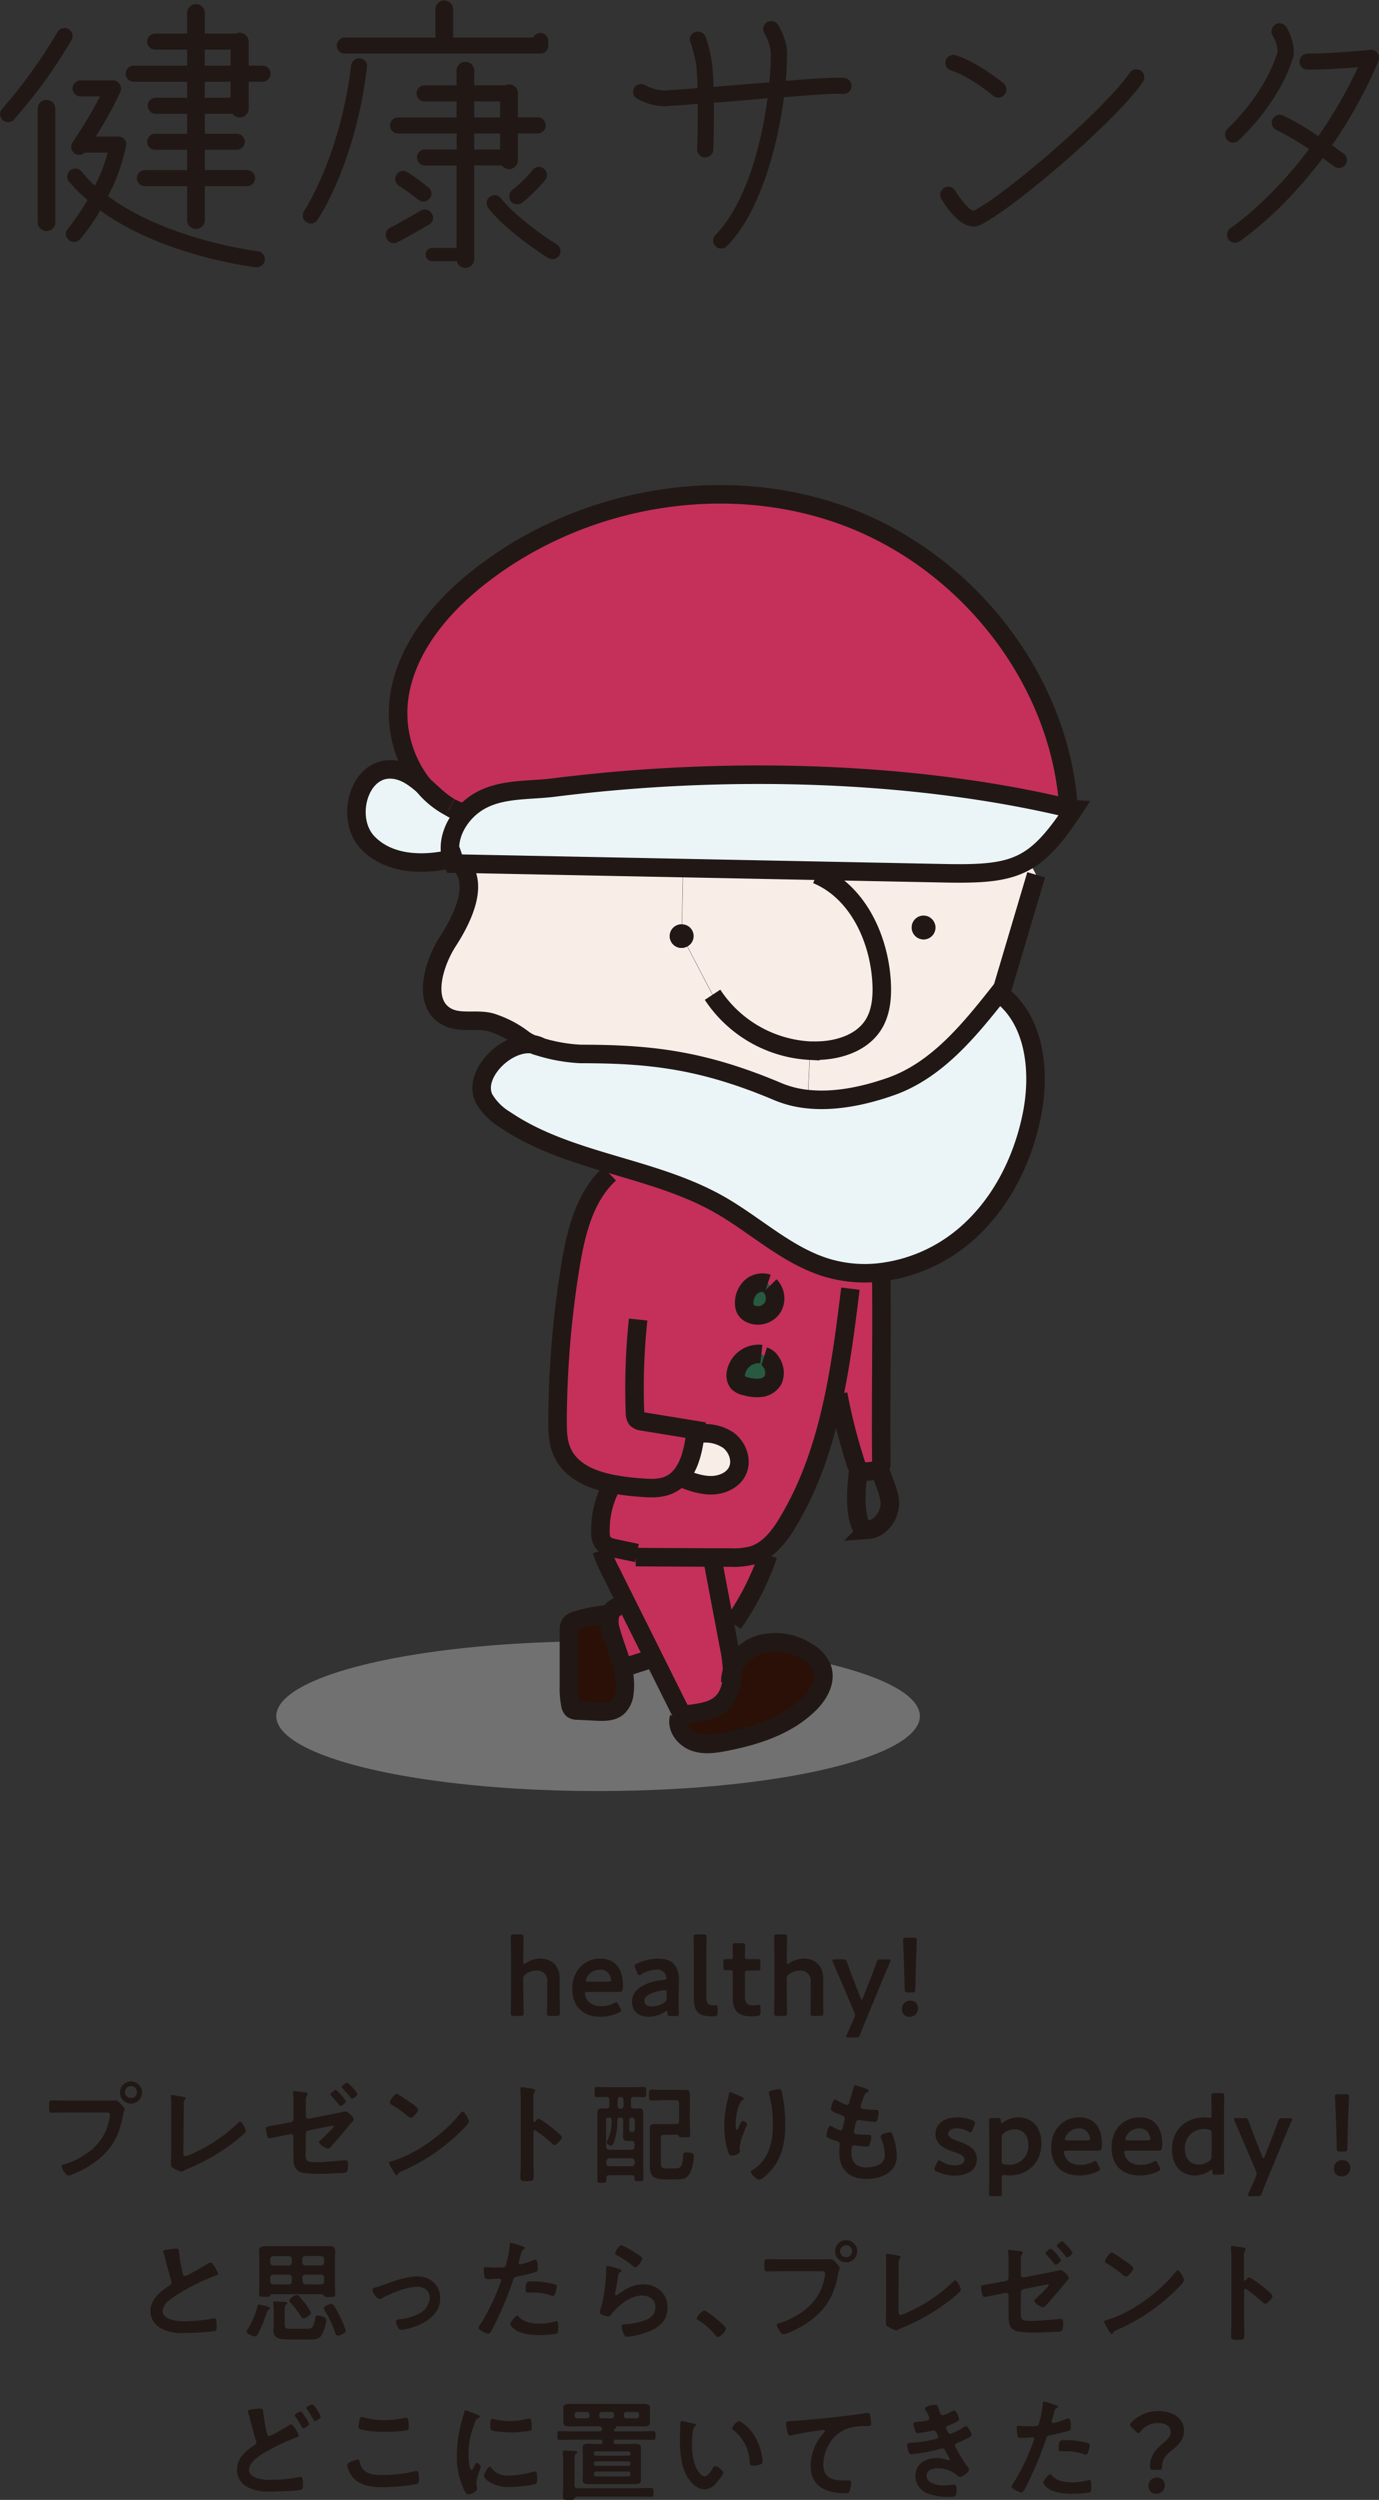 <svg xmlns="http://www.w3.org/2000/svg" width="373.69" height="677.25" viewBox="0 0 373.69 677.25"><rect x="0" y="0" width="373.69" height="677.25" fill="#333333" stroke="none"/><defs><style>.cls-1{fill:#211815;}.cls-2{fill:#727171;}.cls-3{fill:#ebf5f7;}.cls-4{fill:#c4305a;}.cls-5{fill:#f9ede8;}.cls-6{fill:#2a1006;}.cls-7{fill:#275a41;}.cls-8{fill:none;stroke:#211815;stroke-miterlimit:10;stroke-width:5.02px;}</style></defs><g id="レイヤー_2" data-name="レイヤー 2"><g id="レイヤー_1-2" data-name="レイヤー 1"><path class="cls-1" d="M.57,29.52a141.4,141.4,0,0,0,15-20.83,2.18,2.18,0,0,1,3-.82,2.21,2.21,0,0,1,.82,3A139.46,139.46,0,0,1,3.79,32.39a2.12,2.12,0,0,1-3,.16A2.09,2.09,0,0,1,.57,29.52Zm12.06-2.46A2.39,2.39,0,0,1,15,29.44V60.35a2.4,2.4,0,0,1-4.79,0V29.44A2.38,2.38,0,0,1,12.63,27.06ZM69.29,72.41C68.13,72.24,44,69.29,27.17,57a57,57,0,0,1-5.45,7.79,2.23,2.23,0,0,1-3.06.25,2.27,2.27,0,0,1-.83-1.64,1.93,1.93,0,0,1,.58-1.4A74.41,74.41,0,0,0,23.7,54.2a41.07,41.07,0,0,1-5-5,2.17,2.17,0,0,1,.25-3,2.24,2.24,0,0,1,3.14.24,31.4,31.4,0,0,0,3.63,3.86,46.16,46.16,0,0,0,3.47-8.94H23a2.37,2.37,0,0,1-2.81.24,2.39,2.39,0,0,1-.91-1.8,2.26,2.26,0,0,1,.41-1.23c0-.08,4.05-5.91,7.44-12.46H21.88a2.15,2.15,0,0,1-2.23-2.14,2.21,2.21,0,0,1,2.23-2.21h8.76a2.15,2.15,0,0,1,1.81,1.06,2,2,0,0,1,.17,2.06A100.17,100.17,0,0,1,25.93,37H32a2.25,2.25,0,0,1,1.73.74,2,2,0,0,1,.42,1.8,50.85,50.85,0,0,1-4.88,13.62C45.34,65,69.54,68.06,69.87,68.06a2.21,2.21,0,0,1,1.9,2.46A2.3,2.3,0,0,1,69.29,72.41ZM71,22.14H67.39v7.3A2.39,2.39,0,0,1,65,31.82a2.47,2.47,0,0,1-2-1H55.5v5.41H64a2.18,2.18,0,1,1,0,4.35H55.5v5.49H66.9a2.22,2.22,0,0,1,2.23,2.22,2.2,2.2,0,0,1-2.23,2.13H55.5v9.35a2.4,2.4,0,0,1-4.79,0V50.43H39.31a2.19,2.19,0,0,1-2.23-2.13,2.22,2.22,0,0,1,2.23-2.22h11.4V40.59H42.2a2.18,2.18,0,1,1,0-4.35h8.51V30.83H42.2a2.17,2.17,0,1,1,0-4.34h8.51V22.14H36.09a2.18,2.18,0,0,1,0-4.35H50.71V13.45H42.2a2.18,2.18,0,1,1,0-4.35h8.51V3.36a2.4,2.4,0,0,1,4.79,0V9.1H64a1.83,1.83,0,0,1,1-.24,2.45,2.45,0,0,1,2.39,2.46v6.47H71a2.18,2.18,0,1,1,0,4.35Zm-8.51-8.69h-7v4.34h7Zm0,8.69h-7v4.35h7Z"/><path class="cls-1" d="M82.42,57.15c.08-.16,9.75-14.76,12.72-39.36a2.25,2.25,0,0,1,2.4-2,2.15,2.15,0,0,1,1.9,2.46C96.38,44,86.47,59,86.06,59.53a2.1,2.1,0,0,1-3,.66A2.16,2.16,0,0,1,82.42,57.15Zm8.84-44.77a2.21,2.21,0,0,1,2.23-2.21H118V2.38a2.4,2.4,0,0,1,4.79,0v7.79h21.64a2.38,2.38,0,0,1,2-1.23,2.14,2.14,0,0,1,2.15,2.21v1.23a2.08,2.08,0,0,1-2.15,2.13H93.49A2.14,2.14,0,0,1,91.26,12.38ZM104.81,64.7a2.16,2.16,0,0,1,.9-3c2.15-1.07,8.26-4.6,8.26-4.6a2.1,2.1,0,0,1,3,.74,2,2,0,0,1-.75,3c-.24.17-6.27,3.69-8.5,4.76A2.09,2.09,0,0,1,104.81,64.7Zm18.91,2.46V44.85h-8.51A2.21,2.21,0,0,1,113,42.64a2.14,2.14,0,0,1,2.23-2.13h8.51V36.16H107.86a2.17,2.17,0,0,1,0-4.34h15.86V27.47h-8.51a2.18,2.18,0,1,1,0-4.35h8.51V19a2.4,2.4,0,0,1,4.79,0v4.1h8.43a2.25,2.25,0,0,1,1-.24,2.38,2.38,0,0,1,2.39,2.38v6.56h5.37a2.17,2.17,0,1,1,0,4.34h-5.37v7.3a2.39,2.39,0,0,1-2.39,2.38,2.6,2.6,0,0,1-2-1h-7.43V70.19a2.39,2.39,0,0,1-2.39,2.38,2.32,2.32,0,0,1-2.32-1.8h-6.52a1.81,1.81,0,1,1,0-3.61Zm-13.3-20.5a46.42,46.42,0,0,1,5.7,4.18,2,2,0,0,1,.25,3,2.13,2.13,0,0,1-3.06.25,56.31,56.31,0,0,0-5.2-3.77,2.13,2.13,0,0,1-.66-3A2.09,2.09,0,0,1,110.42,46.66Zm18.09-14.84h7V27.47h-7Zm0,8.69h7V36.16h-7Zm3.8,15.82a2.11,2.11,0,0,1,.41-3,2.15,2.15,0,0,1,3.06.41c4.46,5.74,14.95,12.46,15.11,12.46a2.23,2.23,0,0,1,.67,3,2.25,2.25,0,0,1-3.06.65C148.09,69.62,137.18,62.73,132.31,56.33Zm15-10.66a2.13,2.13,0,0,1,.5,3,40.41,40.41,0,0,1-6.2,6.15,2.24,2.24,0,0,1-3.14-.25,2.28,2.28,0,0,1,.34-3.11,33.06,33.06,0,0,0,5.45-5.33A2.15,2.15,0,0,1,147.34,45.67Z"/><path class="cls-1" d="M171.79,23.86a2.25,2.25,0,0,1,3-.82A12,12,0,0,0,180,24.52c2.56-.17,5.7-.33,9-.66,0-2.21-.17-4.43-.33-6.4a45.8,45.8,0,0,0-1.57-6.06,2,2,0,0,1,1.32-2.71A2.18,2.18,0,0,1,191.2,10a35.08,35.08,0,0,1,1.73,7.05c.25,2,.34,4.19.42,6.48l9-.74c2.07-.16,4.13-.32,6.11-.49a72.81,72.81,0,0,0,.42-8A12.56,12.56,0,0,0,207.14,9a2.16,2.16,0,0,1,.74-3,2.25,2.25,0,0,1,3,.73c.25.41,2.39,4.1,2.39,7.55,0,2.21-.08,4.84-.33,7.62,7.19-.57,13.14-1,15.78-.82a2.32,2.32,0,0,1,2.06,2.3,2.22,2.22,0,0,1-2.39,2.05c-2.4-.16-8.67.33-15.94.9C210.61,40.18,205.9,57.56,197,66.67a2.16,2.16,0,0,1-3.14-3c8.1-8.28,12.39-24,14.13-37.06l-5.21.49-9.33.74c.08,6.56-.16,12.46-.16,12.79a2.16,2.16,0,0,1-2.32,2,2.12,2.12,0,0,1-2.06-2.21c0-.08.25-5.82.16-12.3-3.3.33-6.36.49-8.84.65a15.47,15.47,0,0,1-7.59-2.05A2.13,2.13,0,0,1,171.79,23.86Z"/><path class="cls-1" d="M309.72,22.14c-6.85,10.25-34.77,34.19-44,38.79-4.62,2.29-9.33-4.84-10.65-7.06a2.25,2.25,0,0,1,.82-3,2.22,2.22,0,0,1,3,.82c1.56,2.71,4,5.33,4.95,5.41,8.76-4.43,35.85-27.8,42.29-37.39a2.24,2.24,0,0,1,3.06-.57A2.2,2.2,0,0,1,309.72,22.14ZM259.09,15c6.2,2,12.56,7.37,12.89,7.62a2.19,2.19,0,0,1,.25,3,2.25,2.25,0,0,1-3.14.32c0-.08-6-5.08-11.4-6.88a2.14,2.14,0,0,1-1.4-2.71A2.21,2.21,0,0,1,259.09,15Z"/><path class="cls-1" d="M346.07,14.51c.49-1.39-.58-3.93-1.24-4.92a2.25,2.25,0,0,1,.82-3,2.22,2.22,0,0,1,3,.82c.24.49,2.8,4.84,1.65,8.53-4,12.46-14.29,21.73-14.7,22.14a2.13,2.13,0,0,1-3.06-.17,2.16,2.16,0,0,1,.08-3C332.77,34.77,342.43,25.91,346.07,14.51ZM357.22,36.9A123.28,123.28,0,0,0,368,18.2c-3.55.33-9.08.66-13.62.66a2.14,2.14,0,0,1-2.23-2.13,2.22,2.22,0,0,1,2.23-2.22c7,0,16.84-1,16.93-1a2.12,2.12,0,0,1,2,.9,2,2,0,0,1,.25,2.13,130.21,130.21,0,0,1-12.56,22.8c1.74,1.31,3,2.21,3.14,2.3a2.1,2.1,0,0,1,.41,3,2.14,2.14,0,0,1-3.05.41l-3.06-2.22c-11.23,15-22,22.15-22.55,22.56a2.22,2.22,0,0,1-3.05-.58,2.31,2.31,0,0,1,.58-3c.16-.08,10.49-7,21.31-21.4a68.84,68.84,0,0,0-8.84-5.17,2.19,2.19,0,0,1-1.08-2.87,2.15,2.15,0,0,1,2.89-1.07A68.51,68.51,0,0,1,357.22,36.9Z"/><path class="cls-1" d="M141.85,541.38c0,1.35.06,3.84.06,4,0,.63-.18.75-.88.75h-1.75c-.69,0-.87-.12-.87-.75,0-.21.06-2.7.06-4V528.84c0-1.35-.06-3.84-.06-4.05,0-.63.18-.75.87-.75H141c.7,0,.88.12.88.75,0,.21-.06,2.7-.06,4.05v2.58c0,.42.06.63.24.63a1.22,1.22,0,0,0,.49-.24,6.8,6.8,0,0,1,3.92-1.2c3.11,0,5.2,2,5.2,5.37v5.4c0,1.35.06,3.84.06,4,0,.63-.18.75-.88.75h-1.75c-.69,0-.88-.12-.88-.75,0-.21.07-2.7.07-4v-4.47a2.74,2.74,0,0,0-3-3.06,4.76,4.76,0,0,0-2.84,1,1.44,1.44,0,0,0-.66,1.35Z"/><path class="cls-1" d="M168.11,544.05a1.35,1.35,0,0,1,.18.57c0,.27-.18.42-.61.63a11.31,11.31,0,0,1-5,1.11c-5.38,0-7.61-3.51-7.61-7.56,0-4.65,3-8.19,7.64-8.19,3.87,0,6.1,2.64,6.1,7.26,0,1.53-.24,1.77-1,1.77h-8.55c-.55,0-.76.09-.76.45a3.89,3.89,0,0,0,.63,1.68c.7,1.08,1.91,1.71,3.87,1.71a7.34,7.34,0,0,0,3.39-.81,1.6,1.6,0,0,1,.6-.24c.24,0,.36.21.57.63Zm-2.51-7.59a3.42,3.42,0,0,0-.42-1.41,2.66,2.66,0,0,0-2.54-1.44,3.84,3.84,0,0,0-3.32,1.68,2.77,2.77,0,0,0-.55,1.23c0,.24.21.33.7.33h5.34C165.36,536.85,165.57,536.76,165.6,536.46Z"/><path class="cls-1" d="M181.77,546.18c-.7,0-.85-.06-.88-.87,0-.33-.06-.51-.24-.51a.86.86,0,0,0-.42.21,8.39,8.39,0,0,1-4.45,1.35c-2.59,0-4.53-1.35-4.53-4.08,0-3.84,4.56-5.52,8.61-5.91.52,0,.73-.15.76-.48a2.47,2.47,0,0,0-2.81-2.28,8.1,8.1,0,0,0-4,1.23,1.22,1.22,0,0,1-.6.27c-.22,0-.34-.18-.52-.6l-.57-1.32a1.23,1.23,0,0,1-.15-.57c0-.27.18-.45.6-.66a13.51,13.51,0,0,1,5.65-1.35c3.87,0,5.77,1.77,5.77,6l-.09,4.56c0,1.71.06,3.87.06,4.38s-.18.63-.84.63Zm-1.64-7a1.59,1.59,0,0,0-.36,0c-2.78.39-5.16,1.38-5.16,2.88,0,1,.81,1.53,2.08,1.53a6.32,6.32,0,0,0,3.2-1,1.22,1.22,0,0,0,.76-1.32v-1.32C180.65,539.34,180.56,539.13,180.13,539.13Z"/><path class="cls-1" d="M193.61,546.24c-.3,0-.6,0-.9,0-3.51,0-4.69-1.41-4.69-4.95V528.84c0-1.23-.06-3.84-.06-4.05,0-.63.18-.75.88-.75h1.75c.7,0,.88.12.88.75,0,.21-.06,2.7-.06,4.05V541c0,1.53.33,2.25,1.87,2.28.24,0,.6-.06.76-.06s.42.15.42.57v1.53C194.46,546,194.31,546.18,193.61,546.24Z"/><path class="cls-1" d="M206.09,545.13c0,.75-.15.93-.87,1a15.08,15.08,0,0,1-1.67.12c-3.68,0-5-1.8-5-4.83v-6.9c0-.6-.09-.75-.6-.75s-.88,0-1,0c-.79,0-.91-.12-.91-.9v-1.23c0-.78.12-.9.91-.9l1.06,0c.51,0,.57-.09.57-.72,0-.93-.06-2.64-.06-2.85,0-.63.18-.75.87-.75h1.67c.69,0,.87.12.87.75,0,.21-.06,1.8-.06,2.85,0,.63.09.72.7.72h.81l1.79,0c.78,0,.9.12.9.87V533c0,.75-.12.87-.9.87l-1.79,0h-.6c-.76,0-.91.15-.91.9V541c0,1.71.73,2.28,2.3,2.28.57,0,1.27-.18,1.48-.18.36,0,.42.21.42.78Z"/><path class="cls-1" d="M213.22,541.38c0,1.35.06,3.84.06,4,0,.63-.18.75-.87.75h-1.75c-.7,0-.88-.12-.88-.75,0-.21.06-2.7.06-4V528.84c0-1.35-.06-3.84-.06-4.05,0-.63.18-.75.88-.75h1.75c.69,0,.87.12.87.75,0,.21-.06,2.7-.06,4.05v2.58c0,.42.06.63.25.63a1.14,1.14,0,0,0,.48-.24,6.85,6.85,0,0,1,3.93-1.2c3.11,0,5.19,2,5.19,5.37v5.4c0,1.35.06,3.84.06,4,0,.63-.18.75-.87.75H220.5c-.69,0-.87-.12-.87-.75,0-.21.06-2.7.06-4v-4.47a2.74,2.74,0,0,0-3-3.06,4.74,4.74,0,0,0-2.84,1,1.43,1.43,0,0,0-.67,1.35Z"/><path class="cls-1" d="M234.56,547.47c-.46,1.11-.91,2.25-1.45,3.66-.28.72-.43.84-1.21.84H230c-.49,0-.67-.06-.67-.3a1.12,1.12,0,0,1,.15-.51c.7-1.5,1.21-2.67,1.6-3.57l.37-.87a1.59,1.59,0,0,0,0-1.68l-4-9.42c-.58-1.32-1.06-2.49-1.75-4a1.37,1.37,0,0,1-.16-.51c0-.24.22-.3.7-.3h2.08c.79,0,.94.12,1.21.84.55,1.5,1,2.73,1.48,4l2.18,5.55c.12.3.21.48.33.48s.21-.15.33-.48l2.18-5.52c.48-1.23.93-2.46,1.48-4,.27-.72.42-.84,1.21-.84h1.9c.48,0,.69.06.69.3a1.52,1.52,0,0,1-.15.51c-.72,1.59-1.24,2.82-1.72,4Z"/><path class="cls-1" d="M248.76,544.08a2.2,2.2,0,0,1-2.3,2.28,1.92,1.92,0,0,1-2.05-2,2.21,2.21,0,0,1,2.26-2.37A2,2,0,0,1,248.76,544.08Zm-2.66-4.29c-.75,0-.91-.15-.94-.9l-.21-7.41c-.06-2-.21-5.31-.21-5.91s.18-.63.85-.63h2c.67,0,.85.12.85.63s-.15,3.93-.21,6.12l-.19,7.2c0,.75-.18.9-.93.9Z"/><path class="cls-1" d="M29.8,569.08c.51,0,1.24-.06,1.51-.06.6,0,1.06.57,1.45,1s1,1,1,1.38-.24.57-.46,1.74c-1,5.64-3.23,9.6-8,12.9a28.32,28.32,0,0,1-5.8,3.09,3.75,3.75,0,0,1-1,.24c-.72,0-1.78-2-1.78-2.49s.27-.42.54-.48a21.63,21.63,0,0,0,7.53-4,14.1,14.1,0,0,0,4.92-8.73,7.25,7.25,0,0,0,.09-.75c0-.57-.51-.63-1.06-.63H18c-1.27,0-2.51.06-3.78.06-.91,0-.91-.27-.91-1.62s0-1.71.85-1.71c1.3,0,2.6.06,3.9.06Zm8.7-2.19a3,3,0,1,1-3-3A3,3,0,0,1,38.5,566.89Zm-4.62,0a1.62,1.62,0,0,0,3.23,0,1.62,1.62,0,1,0-3.23,0Z"/><path class="cls-1" d="M49.69,582.91c0,.75.06,1.23.6,1.23a13.34,13.34,0,0,0,2.48-1,41.86,41.86,0,0,0,11.6-7.89c.18-.18.45-.48.72-.48.49,0,1.51,2,1.51,2.58a.87.87,0,0,1-.33.54c-.66.66-1.39,1.26-2.11,1.86a54.13,54.13,0,0,1-13.3,7.8,11.18,11.18,0,0,0-1,.48,1.89,1.89,0,0,1-.76.3,10.87,10.87,0,0,1-2.39-1.11c-.36-.27-.39-.54-.39-1,0-1,.06-2.13.06-3.24V570.76c0-.66,0-1.32,0-1.83,0-.21-.09-.84-.09-1a.32.32,0,0,1,.33-.36c.12,0,.46.06.64.09.48.06,2,.3,2.44.42.28.06.64.09.64.39s-.15.27-.27.39a1.15,1.15,0,0,0-.27.93c0,.45,0,.93,0,1.41Z"/><path class="cls-1" d="M82.83,582.22c0,3.12-.3,3.54,2.93,3.54,2.24,0,5.32-.36,7.56-.51l.42,0c.57,0,.57.84.57,1.47s0,1.5-.51,1.8a3.11,3.11,0,0,1-1.06.18c-.75,0-4.53.21-5.1.21h-.88a29.49,29.49,0,0,1-4.53-.24,3.3,3.3,0,0,1-1.87-.9c-.91-.93-.85-2.94-.85-4.14,0-.42,0-.81,0-1.23v-3.6a.65.65,0,0,0-.82-.63l-1.54.3c-.54.12-3.92.81-4.17.81s-.45-.21-.57-.69a11.13,11.13,0,0,1-.36-1.95c0-.51.45-.6,2-.84.67-.12,1.48-.24,2.57-.45l2.18-.42a.87.87,0,0,0,.72-.87v-2.7c0-1,0-2,0-3,0-.42-.12-1.44-.12-1.53s.09-.33.3-.33,1.9.24,2.39.27c.3,0,1.3.09,1.3.45a1.91,1.91,0,0,1-.27.63,1.2,1.2,0,0,0-.25.87c0,.84,0,1.71,0,2.55v2.07a.65.65,0,0,0,.79.63l6.5-1.26c.39-.09,3.41-.72,3.47-.72.57,0,2.24,1.56,2.24,2.13,0,.21-.19.42-.31.6-.48.51-.93,1-1.39,1.62-1.36,1.65-2.78,3.3-4.23,4.92-.27.33-.66.81-1.15.81s-2.32-1.11-2.32-1.77c0-.21.33-.45.54-.66.49-.45,3.39-3.15,3.39-3.57a.21.21,0,0,0-.21-.21c-.19,0-.88.15-1.06.18l-5.47,1.11a.92.92,0,0,0-.79.93Zm10.91-13c0,.45-1.09,1.32-1.48,1.32-.15,0-.3-.18-.36-.27a28.44,28.44,0,0,0-2.15-2.49c-.09-.12-.24-.24-.24-.42s1.15-1.2,1.48-1.2A11.7,11.7,0,0,1,93.74,569.26Zm3.14-2c0,.45-1.09,1.35-1.51,1.35-.12,0-.27-.18-.51-.48a28.22,28.22,0,0,0-2-2.28c-.12-.12-.27-.24-.27-.39,0-.36,1.15-1.23,1.51-1.23A11.92,11.92,0,0,1,96.88,567.28Z"/><path class="cls-1" d="M127.07,574.75c0,.51-1.21,1.68-1.6,2.07a52.52,52.52,0,0,1-16.41,11.31c-1,.48-1,.51-1.27,1a.3.3,0,0,1-.3.18c-.33,0-1-1.2-1.18-1.56a8.41,8.41,0,0,1-.9-1.8c0-.33.54-.39.93-.51,6.68-2,14.23-7.62,18.52-13.05a.78.78,0,0,1,.52-.33C126,572.08,127.07,574.3,127.07,574.75Zm-15.59-5c.39.27,1.84,1.26,1.84,1.71,0,.69-1.42,2.31-2,2.31a3.23,3.23,0,0,1-1.21-.81,36.89,36.89,0,0,0-4-2.79c-.24-.15-.48-.3-.48-.57,0-.45,1.21-2.37,1.9-2.37C108,567.28,110.91,569.38,111.48,569.8Z"/><path class="cls-1" d="M145.93,574c.6,0,3.62,2.37,4.23,2.88.42.36,2.11,1.65,2.11,2.16s-1.42,2.07-2,2.07a1.11,1.11,0,0,1-.67-.39,43.71,43.71,0,0,0-4.38-3.51.53.53,0,0,0-.3-.12c-.27,0-.36.24-.36.48v8.19c0,1.2.06,2.37.06,3.57,0,1.38,0,1.56-1.87,1.56-1.21,0-1.73,0-1.73-1,0-1.35.09-2.7.09-4v-17.1c0-.78-.06-1.59-.09-2.34,0-.15,0-.42,0-.54,0-.3.09-.45.4-.45s.81.09,1,.12c1.36.18,2.6.3,2.6.72a.88.88,0,0,1-.15.39,2.41,2.41,0,0,0-.33,1.59c0,.45,0,1,0,1.77v4.5c0,.24.15.3.24.3a.33.33,0,0,0,.27-.12C145.26,574.42,145.6,574,145.93,574Z"/><path class="cls-1" d="M165.12,570.4v-1.5c0-.57-.24-.78-.82-.81l-2.44.06c-.73,0-.73-.27-.73-1.41s0-1.35.7-1.35c1.14,0,2.29.06,3.44.06H171c1.12,0,2.27-.06,3.41-.06.73,0,.7.3.7,1.38s0,1.38-.7,1.38-1.78-.09-2.66-.06c-.57,0-.78.27-.78.81v1.5c0,.54.21.81.78.84s.91-.06,1.39-.06c1,0,1.18.48,1.18,1.5,0,.84,0,1.71,0,2.58V587c0,1,.06,2.1.06,3.12,0,.75-.27.78-1.21.78s-1.23,0-1.23-.72v-.24c0-.48-.22-.66-.7-.66h-6.1c-.55,0-.82.21-.82.78v.51c0,.75-.27.78-1.24.78s-1.2,0-1.2-.75c0-1.14,0-2.28,0-3.42V575.26c0-.84,0-1.68,0-2.49,0-1.17.21-1.59,1.2-1.59.43,0,.82,0,1.24,0C164.91,571.21,165.12,571,165.12,570.4Zm2.9,3.3c-.45,0-.67.15-.73.63a16.86,16.86,0,0,1-.78,5.58c-.12.39-.46,1.41-.91,1.41-.3,0-1.18-.54-1.18-1a1.09,1.09,0,0,1,.21-.51,11.79,11.79,0,0,0,1.09-5.58c0-.39-.18-.54-.54-.54h-.36c-.4,0-.58.15-.58.54v7.32c0,.57.24.78.85.84h6c.6-.06.85-.27.85-.84v-.72c0-.54-.22-.78-.79-.81-.36,0-.69,0-1.06,0-.93,0-1.27-.27-1.27-1.26,0-.72.06-1.44.06-2.16v-2.13c0-.57-.27-.81-.84-.81ZM164.24,586a.86.86,0,0,0,.85.84h6A.87.87,0,0,0,172,586v-.45a.87.87,0,0,0-.85-.84h-6a.86.86,0,0,0-.85.84Zm4-14.73a.69.69,0,0,0,.72-.72v-1.74a.67.67,0,0,0-.72-.69h-.15a.66.66,0,0,0-.73.69v1.74a.68.68,0,0,0,.73.72Zm2.27,5.58a.69.69,0,0,0,.72.72h.06a.7.7,0,0,0,.73-.72v-2.43a.68.68,0,0,0-.73-.69h-.06a.67.67,0,0,0-.72.69Zm9.42,1.5c-.6,0-.84.27-.84.84v5.4c0,2.34-.06,2.88,1.48,2.88h2.29c1.48,0,2-.27,2.27-3.45.06-.69.09-.9.91-.9,1.9,0,2,.57,2,1a12.37,12.37,0,0,1-1,4.44c-.84,1.8-2.29,1.86-4.05,1.86h-2.81c-2.59,0-4.08-.57-4.08-3.45,0-.9,0-1.8,0-2.7V578.5c0-.63,0-1.26,0-1.89,0-.93.25-1.17,1.42-1.17.73,0,1.42,0,2.12,0h3.53c.61,0,.85-.24.85-.84v-4.8c0-.57-.24-.84-.85-.84h-3.59c-1,0-2,.09-3.05.09-.7,0-.67-.42-.67-1.44s0-1.5.67-1.5c1,0,2,.06,3.05.06h4c.69,0,1.36,0,2,0,1.15,0,1.36.33,1.36,1.35,0,.81,0,1.62,0,2.4V575c0,1.2.09,2.4.09,3.27s-.33.75-1.51.75-1.42,0-1.57-.33-.45-.39-.79-.39Z"/><path class="cls-1" d="M201.56,568.57c0,.18-.21.33-.36.39a1.35,1.35,0,0,0-.58.6,11.91,11.91,0,0,0-.87,2.52,15.2,15.2,0,0,0-.4,3.36c0,.24,0,1.53.31,1.53s.42-.48.54-.78.69-1.62,1.06-1.62,1.18.54,1.18.93c0,.09-.46,1.14-.73,1.86l-.27.72a11.82,11.82,0,0,0-1,3.72c0,.42.06.75.06,1,0,.84-1.6,1.2-2.17,1.2s-.88-.54-1.06-1.11a24.56,24.56,0,0,1-1-7,27.62,27.62,0,0,1,.7-6.15c.18-.75.39-1.47.51-2.22,0-.21.12-.75.39-.75.09,0,1.42.54,1.63.63C200.17,567.67,201.56,568.24,201.56,568.57Zm9.55-2.61c.57,0,.63.36.75.81a39.1,39.1,0,0,1,.94,8.64c0,5.19-.88,9.6-4.68,13.44-.49.48-1.73,1.68-2.42,1.68-.49,0-2.24-1.47-2.24-2.1,0-.24.27-.42.46-.51a11.47,11.47,0,0,0,4.11-4.68,17.72,17.72,0,0,0,1.38-7.56,29.13,29.13,0,0,0-1-8.37,1.76,1.76,0,0,1-.06-.39C208.3,566.26,210.77,566,211.11,566Z"/><path class="cls-1" d="M235.4,566.41c0,.15-.12.24-.27.33-.42.21-.63.24-1.06,1.32-.27.72-.51,1.47-.75,2.19a1.06,1.06,0,0,0-.09.42c0,.51.39.63.81.69,1,.12,2.06.21,3.08.24.58,0,1,0,1,.57a8.84,8.84,0,0,1-.33,2c-.12.42-.24.66-.67.66a38.06,38.06,0,0,1-4.1-.45,1,1,0,0,0-.28-.06c-.48,0-.69.33-.81.72s-.52,2.25-.52,2.49c0,.63.64.66,1.06.69.91.09,1.81.12,2.72.12s.91.21.91.51a6.36,6.36,0,0,1-.4,2c-.15.45-.33.69-.84.69-.7,0-2.12-.21-2.84-.3a3,3,0,0,0-.48-.06c-.82,0-.82.75-.82,2,0,2.61,1.39,4,4,4,1.36,0,3.44-.36,4.38-1.41a3,3,0,0,0,.66-2.13,13,13,0,0,0-1-4.35,1.59,1.59,0,0,1-.13-.54c0-.72,2.24-1.11,2.57-1.11.49,0,.58.48.82,1.14a16.46,16.46,0,0,1,1,5.25c0,4.65-4.32,6.27-8.34,6.27-4.56,0-7.25-2.61-7.25-7.17,0-.75.12-1.89.12-2.19,0-.66-.52-.84-1.21-1a9.76,9.76,0,0,1-1.78-.72c-.34-.18-.58-.33-.58-.72,0-.18.3-2.55,1.06-2.55a1.74,1.74,0,0,1,.76.3,5.49,5.49,0,0,0,1.93.84c.51,0,.6-.42.78-1.29.06-.33.19-.72.28-1.17a6.21,6.21,0,0,0,.12-.66c0-.66-.55-.84-1-1-2.11-.81-2.72-1.08-2.72-1.62s.48-2.58,1.12-2.58a1.63,1.63,0,0,1,.69.33,19,19,0,0,0,2.06,1.05.92.92,0,0,0,.39.09c.48,0,.61-.39.7-.72.27-1,.93-3.15,1.17-4,.09-.33.16-.6.46-.6a11.83,11.83,0,0,1,1.51.48C233.86,565.51,235.4,565.93,235.4,566.41Z"/><path class="cls-1" d="M264.71,584.89c0,3.18-2.84,4.5-6,4.5a11.05,11.05,0,0,1-4.95-1.14c-.4-.21-.58-.39-.58-.66a1.35,1.35,0,0,1,.18-.57l.55-1.17c.21-.42.33-.6.54-.6a1.29,1.29,0,0,1,.61.27,7.23,7.23,0,0,0,3.71,1.11c1.54,0,2.57-.57,2.57-1.62s-1.3-1.5-2.84-2c-2.24-.81-5-1.86-5-4.89,0-2.61,2.14-4.5,6-4.5a10.28,10.28,0,0,1,4.08.81c.42.21.63.36.63.66a1.86,1.86,0,0,1-.15.54l-.54,1.41c-.18.42-.31.63-.52.63a1.43,1.43,0,0,1-.6-.24,6.7,6.7,0,0,0-3.11-.84c-1.42,0-2.36.6-2.36,1.5s1.36,1.5,3,2.07C262.12,581,264.71,582,264.71,584.89Z"/><path class="cls-1" d="M271.45,590.17c0,1.35.06,3.84.06,4.05,0,.63-.18.75-.87.75h-1.75c-.7,0-.88-.12-.88-.75,0-.21.06-2.7.06-4.05V578.59c0-1.35-.06-3.84-.06-4.05,0-.63.18-.75.88-.75h1.48c.69,0,.81.12.84.81,0,.39.09.54.24.54a.94.94,0,0,0,.46-.21,6.92,6.92,0,0,1,4-1.32c3.84,0,6.29,2.76,6.29,7,0,6-4.41,8.73-8.64,8.73a7.92,7.92,0,0,1-1.21-.09,2.28,2.28,0,0,0-.42,0c-.4,0-.46.18-.46.78Zm7.22-9.09c0-2.7-1.57-4.23-3.71-4.23a4.83,4.83,0,0,0-2.81.93,1.4,1.4,0,0,0-.7,1.35v6.24c0,.72.18.93.88,1a7.88,7.88,0,0,0,1.27.09A5.09,5.09,0,0,0,278.67,581.08Z"/><path class="cls-1" d="M297.89,587.05a1.35,1.35,0,0,1,.18.57c0,.27-.18.42-.6.63a11.35,11.35,0,0,1-5,1.11c-5.37,0-7.61-3.51-7.61-7.56,0-4.65,3-8.19,7.64-8.19,3.87,0,6.11,2.64,6.11,7.26,0,1.53-.24,1.77-1,1.77h-8.55c-.54,0-.76.09-.76.45a3.92,3.92,0,0,0,.64,1.68c.69,1.08,1.9,1.71,3.87,1.71a7.33,7.33,0,0,0,3.38-.81,1.6,1.6,0,0,1,.6-.24c.25,0,.37.21.58.63Zm-2.51-7.59a3.42,3.42,0,0,0-.42-1.41,2.65,2.65,0,0,0-2.54-1.44,3.85,3.85,0,0,0-3.32,1.68,2.86,2.86,0,0,0-.54,1.23c0,.24.21.33.69.33h5.35C295.14,579.85,295.35,579.76,295.38,579.46Z"/><path class="cls-1" d="M314.24,587.05a1.35,1.35,0,0,1,.18.57c0,.27-.18.42-.6.63a11.38,11.38,0,0,1-5,1.11c-5.38,0-7.61-3.51-7.61-7.56,0-4.65,3-8.19,7.64-8.19,3.87,0,6.11,2.64,6.11,7.26,0,1.53-.25,1.77-1,1.77h-8.55c-.55,0-.76.09-.76.45a3.8,3.8,0,0,0,.64,1.68c.69,1.08,1.9,1.71,3.86,1.71a7.34,7.34,0,0,0,3.39-.81,1.6,1.6,0,0,1,.6-.24c.24,0,.36.21.58.63Zm-2.51-7.59a3.42,3.42,0,0,0-.42-1.41,2.65,2.65,0,0,0-2.54-1.44,3.84,3.84,0,0,0-3.32,1.68,2.89,2.89,0,0,0-.55,1.23c0,.24.22.33.7.33H311C311.49,579.85,311.7,579.76,311.73,579.46Z"/><path class="cls-1" d="M329.41,589.18c-.7,0-.85-.12-.88-.84,0-.36-.06-.51-.21-.51a.92.92,0,0,0-.45.21,7,7,0,0,1-4,1.32c-3.84,0-6.28-2.76-6.28-7,0-6,4.41-8.73,8.64-8.73a8,8,0,0,1,1.21.09,2.28,2.28,0,0,0,.42,0c.39,0,.45-.18.45-.78v-1.11c0-1.35-.06-3.84-.06-4.05,0-.63.18-.75.88-.75h1.75c.69,0,.88.12.88.75,0,.21-.07,2.7-.07,4.05v12.54c0,1.35.07,3.84.07,4,0,.63-.19.75-.88.75Zm-3.23-12.42a5.09,5.09,0,0,0-5.08,5.43c0,2.7,1.57,4.23,3.72,4.23a4.88,4.88,0,0,0,2.81-.93,1.41,1.41,0,0,0,.69-1.35V577.9c0-.72-.18-.93-.87-1A8,8,0,0,0,326.18,576.76Z"/><path class="cls-1" d="M343.4,590.47c-.45,1.11-.91,2.25-1.45,3.66-.27.72-.42.84-1.21.84h-1.9c-.49,0-.67-.06-.67-.3a1.12,1.12,0,0,1,.15-.51c.7-1.5,1.21-2.67,1.61-3.57l.36-.87a1.59,1.59,0,0,0,0-1.68l-4-9.42c-.57-1.32-1.06-2.49-1.75-4a1.52,1.52,0,0,1-.15-.51c0-.24.21-.3.69-.3h2.09c.78,0,.93.12,1.2.84.55,1.5,1,2.73,1.49,4l2.17,5.55c.12.3.21.48.33.48s.21-.15.34-.48l2.17-5.52c.48-1.23.94-2.46,1.48-4,.27-.72.42-.84,1.21-.84h1.9c.49,0,.7.06.7.3a1.52,1.52,0,0,1-.15.51c-.73,1.59-1.24,2.82-1.73,4Z"/><path class="cls-1" d="M365.91,587.29a2.22,2.22,0,0,1-2.36,2.31,2,2,0,0,1-2.08-2,2.25,2.25,0,0,1,2.33-2.4A2,2,0,0,1,365.91,587.29Zm-2.72-4.41c-.75,0-.9-.15-.94-.9l-.21-7.59c-.06-1.8-.27-5.82-.27-6.42s.18-.63.85-.63h2.11c.67,0,.85.12.85.63s-.21,4.62-.27,6.6l-.19,7.41c0,.75-.18.9-.93.9Z"/><path class="cls-1" d="M46.24,609.32a11.29,11.29,0,0,1,1.45-.15c.85,0,.78.45.85,1.14a41,41,0,0,0,.93,5.37c.09.39.18.9.7.9s5.37-2.82,6.16-3.33a1.91,1.91,0,0,1,.79-.3c.39,0,.9.9,1.08,1.2a5.81,5.81,0,0,1,.88,1.83c0,.3-.33.39-.57.48A55.88,55.88,0,0,0,51,619.91a30.84,30.84,0,0,0-5.44,3.54,3.79,3.79,0,0,0-1.48,2.7c0,1.08,1.06,1.83,2,2.16a12.16,12.16,0,0,0,4,.54,45.85,45.85,0,0,0,7.88-.78.83.83,0,0,1,.27,0c.43,0,.46,1.23.46,1.86v.36c0,.78,0,1.11-.64,1.26a72.91,72.91,0,0,1-8.31.48,11.38,11.38,0,0,1-6.19-1.29,5.28,5.28,0,0,1-2.78-4.62c0-3.27,2.72-5.4,5.23-7a.93.93,0,0,0,.51-.78,1,1,0,0,0-.12-.54c-.36-1.08-1.21-4.26-1.51-5.49a19.07,19.07,0,0,0-.57-2,1.58,1.58,0,0,1-.09-.36C44.28,609.47,45.27,609.47,46.24,609.32Z"/><path class="cls-1" d="M72.86,625.7c-.36.12-.39.36-.75,1.38-.06.18-.16.42-.25.69a36.56,36.56,0,0,1-2,4.59c-.18.3-.36.57-.75.57s-2.3-.57-2.3-1.26a1.82,1.82,0,0,1,.33-.69A22,22,0,0,0,69.72,625c.09-.36.15-.66.48-.66a12.85,12.85,0,0,1,1.75.39c.61.15,1.18.27,1.18.63C73.13,625.58,73,625.64,72.86,625.7Zm14.29-4.17H73.68c-.24,0-.34.15-.43.36s-.39.36-1.45.36c-1.23,0-1.6,0-1.6-.69s.06-1.62.06-2.43v-7.32c0-.69-.06-1.35-.06-2,0-1.11.7-1.29,1.66-1.29s1.79,0,2.66,0h12c.87,0,1.75,0,2.63,0,1.45,0,1.69.51,1.69,1.53,0,.48-.06,1.08-.06,1.8v7.32c0,.54.06,2.1.06,2.43,0,.69-.36.69-1.51.69H89a2.12,2.12,0,0,1-1.15-.21A1.3,1.3,0,0,0,87.15,621.53Zm-8.06-9.48a.85.85,0,0,0-.85-.84H74.07a.85.85,0,0,0-.85.84v.87c.07.54.34.84.85.84h4.17c.51,0,.79-.3.85-.84Zm0,5a.8.8,0,0,0-.85-.81H74.07a.81.81,0,0,0-.85.81v1a.81.81,0,0,0,.85.81h4.17a.8.8,0,0,0,.85-.81Zm4.13,13.83a3.23,3.23,0,0,0,1.12-.15c.61-.33,1-1.92,1.06-2.55s.15-.87.76-.87,2.29.33,2.29,1.29a12.48,12.48,0,0,1-1.24,3.93c-.72,1.26-2,1.26-3.26,1.26H77.58c-1.73,0-3.48-.33-3.48-2.43,0-.54.06-1,.06-1.59v-3.18a22.2,22.2,0,0,0-.09-2.46,1,1,0,0,1,0-.3c0-.3.21-.36.45-.36.46,0,2.15.12,2.66.15.21,0,.67,0,.67.33s-.12.27-.28.36c-.39.3-.42.84-.42,1.62v3.72c0,1.17.39,1.23,1.6,1.23Zm-1-2.82c-.37,0-.55-.3-.73-.57a23.7,23.7,0,0,0-2.72-3.63,1.11,1.11,0,0,1-.36-.66c0-.57,1.6-1.47,2.09-1.47a.71.71,0,0,1,.57.33c.48.51,1,1.2,1.45,1.74a13.42,13.42,0,0,1,1.75,2.73C84.22,627.29,82.56,628.1,82.17,628.1Zm4.77-14.34a.76.76,0,0,0,.82-.84v-.87c0-.54-.31-.78-.82-.84H82.77a.84.84,0,0,0-.84.84v.87c.06.54.33.84.84.84Zm-5,4.32a.8.8,0,0,0,.84.81h4.17a.75.75,0,0,0,.82-.81v-1a.75.75,0,0,0-.82-.81H82.77a.8.8,0,0,0-.84.81Zm9.57,14.7c-.48,0-.6-.36-.72-.75A30.29,30.29,0,0,0,88,625.94a1.49,1.49,0,0,1-.24-.6c0-.66,1.75-1.2,2-1.2a.81.81,0,0,1,.67.36,25.89,25.89,0,0,1,1.6,2.88,24.33,24.33,0,0,1,1.66,4C93.71,632.18,91.9,632.78,91.5,632.78Z"/><path class="cls-1" d="M101.54,619.76a23.09,23.09,0,0,0,2.78-.9c2.69-1,5.86-2.16,8.7-2.16,3.53,0,6.28,2.25,6.28,5.88s-2.75,6-5.92,7.35a17.27,17.27,0,0,1-4.65,1.26c-1,0-1.42-2-1.42-2.28,0-.51.57-.57,1-.6a13.64,13.64,0,0,0,5.16-1.5,5.13,5.13,0,0,0,3-4.29c0-1.95-1.54-3-3.38-3-2.93,0-6.86,1.65-9.43,3a1.58,1.58,0,0,1-.84.3c-.79,0-1.88-1.8-1.88-2.43C100.87,620,101.21,619.85,101.54,619.76Z"/><path class="cls-1" d="M141.12,608.39c.27.09,1.12.3,1.12.63,0,.15-.18.24-.27.3-.46.27-.48.39-.7,1-.09.33-.72,2.52-.72,2.67a.44.44,0,0,0,.45.45,21.77,21.77,0,0,0,3.51-1.11,1.61,1.61,0,0,1,.63-.15c.61,0,.61,1.83.61,2.28s-.07.93-.58,1.08a45.67,45.67,0,0,1-4.95,1.17c-.88.18-1,.33-1.24,1.17a93.65,93.65,0,0,1-5.62,13.23c-.4.72-.64,1.14-1.09,1.14s-2.57-1-2.57-1.62a2.16,2.16,0,0,1,.52-1,59.18,59.18,0,0,0,5.34-11.1,4.58,4.58,0,0,0,.24-.78c0-.3-.24-.45-.54-.45s-1.75.15-2.69.15c-.6,0-1.09,0-1.27-.54a12.88,12.88,0,0,1-.24-2.19c0-.33.09-.54.45-.54s1.55.12,2.84.12c1.94,0,2.39,0,2.66-.48a26.79,26.79,0,0,0,1.12-5.46c0-.45,0-.75.33-.75S140.73,608.27,141.12,608.39Zm-.42,19.35c1.33,1.47,3.63,1.74,5.47,1.74a13.74,13.74,0,0,0,4.29-.6,1.07,1.07,0,0,1,.3-.06c.51,0,.51.69.51,1.89,0,.6,0,1.29-.33,1.5a29,29,0,0,1-4.71.39c-2,0-4.78-.24-6.47-1.35-.48-.33-1.48-1.08-1.48-1.71,0-.45,1.39-2.22,1.88-2.22C140.37,627.32,140.58,627.59,140.7,627.74Zm3.69-9.69a21.8,21.8,0,0,1,6.07.84.56.56,0,0,1,.42.6,7.54,7.54,0,0,1-.57,2.1.52.52,0,0,1-.55.39,1.61,1.61,0,0,1-.63-.15,13.63,13.63,0,0,0-4.8-.75c-.4,0-.76,0-1.15,0-.61,0-.76-.15-.76-.66C142.42,617.87,143,618.05,144.39,618.05Z"/><path class="cls-1" d="M167.87,614.72c.21.09.54.18.54.42s-.15.27-.27.33c-.49.3-.52.57-.64,1.17-.24,1.38-.42,2.79-.72,4.17a4.55,4.55,0,0,0-.09.63c0,.18.09.36.3.36a.67.67,0,0,0,.39-.18c2.24-1.56,4.05-2.76,6.92-2.76,3.72,0,6.59,2.46,6.59,6.24,0,4.26-3.21,6.06-6.86,7.14a20.34,20.34,0,0,1-3.93.81c-.66,0-.84-.27-1.12-.84a6.24,6.24,0,0,1-.51-2c0-.48.36-.51.76-.54a20.35,20.35,0,0,0,4-.6c2.15-.54,4.38-1.47,4.38-4,0-2.07-1.69-3.18-3.62-3.18-3.17,0-6.38,2.64-8.28,5-.24.3-.48.63-.91.63-.27,0-2.29-.3-2.29-1.17a4.61,4.61,0,0,1,.3-1c.27-1,.51-2,.69-2.94a46.41,46.41,0,0,0,.73-6.54c0-.24,0-.45,0-.66,0-.87,0-1.32.51-1.32A21.65,21.65,0,0,1,167.87,614.72Zm.54-6.48a20.89,20.89,0,0,1,3.44,1.89c.46.27,2.21,1.23,2.21,1.74s-1.24,2.37-1.87,2.37c-.34,0-.73-.42-1-.6a24.82,24.82,0,0,0-3.81-2.55c-.3-.18-.69-.33-.69-.66S167.68,608.24,168.41,608.24Z"/><path class="cls-1" d="M190.83,625.94c.7,0,5.89,4.14,5.89,4.89s-1.51,2.31-2.2,2.31c-.24,0-.45-.27-.61-.45a18.43,18.43,0,0,0-4.59-4.08c-.21-.12-.54-.3-.54-.57A4.12,4.12,0,0,1,190.83,625.94Z"/><path class="cls-1" d="M223.58,612.08c.52,0,1.24-.06,1.52-.06.6,0,1.05.57,1.45,1s1,1,1,1.38-.24.57-.45,1.74c-1,5.64-3.23,9.6-8,12.9a28.07,28.07,0,0,1-5.8,3.09,3.68,3.68,0,0,1-1,.24c-.73,0-1.79-2-1.79-2.49s.28-.42.55-.48a21.5,21.5,0,0,0,7.52-4,14.12,14.12,0,0,0,4.93-8.73,7.25,7.25,0,0,0,.09-.75c0-.57-.52-.63-1.06-.63H211.8c-1.27,0-2.51.06-3.77.06-.91,0-.91-.27-.91-1.62s0-1.71.85-1.71c1.29,0,2.59.06,3.89.06Zm8.71-2.19a3,3,0,1,1-3-3A3,3,0,0,1,232.29,609.89Zm-4.63,0a1.62,1.62,0,0,0,3.24,0,1.62,1.62,0,1,0-3.24,0Z"/><path class="cls-1" d="M243.47,625.91c0,.75.06,1.23.61,1.23a13,13,0,0,0,2.47-1,41.86,41.86,0,0,0,11.6-7.89c.18-.18.46-.48.73-.48.48,0,1.51,2,1.51,2.58a.87.87,0,0,1-.33.54c-.67.66-1.39,1.26-2.12,1.86a54.26,54.26,0,0,1-13.29,7.8,11.37,11.37,0,0,0-1.06.48,1.8,1.8,0,0,1-.75.3,10.47,10.47,0,0,1-2.39-1.11c-.36-.27-.39-.54-.39-1,0-1,.06-2.13.06-3.24V613.76c0-.66,0-1.32,0-1.83,0-.21-.09-.84-.09-1a.32.32,0,0,1,.33-.36,6.33,6.33,0,0,1,.63.09c.49.06,2,.3,2.45.42.27.06.63.09.63.39s-.15.27-.27.39a1.15,1.15,0,0,0-.27.93c0,.45,0,.93,0,1.41Z"/><path class="cls-1" d="M276.62,625.22c0,3.12-.3,3.54,2.93,3.54,2.24,0,5.32-.36,7.55-.51l.43,0c.57,0,.57.84.57,1.47s0,1.5-.51,1.8a3.19,3.19,0,0,1-1.06.18c-.76,0-4.53.21-5.11.21h-.87a29.62,29.62,0,0,1-4.54-.24,3.36,3.36,0,0,1-1.87-.9c-.9-.93-.84-2.94-.84-4.14,0-.42,0-.81,0-1.23v-3.6a.65.65,0,0,0-.82-.63l-1.54.3c-.54.12-3.93.81-4.17.81s-.45-.21-.57-.69a10.3,10.3,0,0,1-.37-1.95c0-.51.46-.6,2-.84.66-.12,1.48-.24,2.57-.45l2.17-.42a.88.88,0,0,0,.73-.87v-2.7c0-1,0-2,0-3,0-.42-.13-1.44-.13-1.53s.1-.33.31-.33,1.9.24,2.38.27c.31,0,1.3.09,1.3.45a1.91,1.91,0,0,1-.27.63,1.24,1.24,0,0,0-.24.87c0,.84,0,1.71,0,2.55v2.07a.65.65,0,0,0,.78.63l6.5-1.26c.39-.09,3.41-.72,3.47-.72.58,0,2.24,1.56,2.24,2.13a1.26,1.26,0,0,1-.3.6c-.48.51-.94,1-1.39,1.62-1.36,1.65-2.78,3.3-4.23,4.92-.27.33-.67.81-1.15.81s-2.33-1.11-2.33-1.77c0-.21.34-.45.55-.66.48-.45,3.38-3.15,3.38-3.57a.21.21,0,0,0-.21-.21c-.18,0-.88.15-1.06.18l-5.47,1.11a.91.91,0,0,0-.78.93Zm10.91-13c0,.45-1.09,1.32-1.49,1.32-.15,0-.3-.18-.36-.27a28.34,28.34,0,0,0-2.14-2.49c-.09-.12-.24-.24-.24-.42s1.14-1.2,1.48-1.2A11.7,11.7,0,0,1,287.53,612.26Zm3.14-2c0,.45-1.09,1.35-1.51,1.35-.12,0-.28-.18-.52-.48a28.09,28.09,0,0,0-2-2.28c-.12-.12-.27-.24-.27-.39,0-.36,1.15-1.23,1.51-1.23A12.11,12.11,0,0,1,290.67,610.28Z"/><path class="cls-1" d="M320.86,617.75c0,.51-1.21,1.68-1.61,2.07a52.47,52.47,0,0,1-16.4,11.31c-1,.48-1,.51-1.27,1a.3.3,0,0,1-.3.18c-.33,0-1-1.2-1.18-1.56a8.46,8.46,0,0,1-.91-1.8c0-.33.55-.39.94-.51,6.68-2,14.23-7.62,18.52-13.05a.74.74,0,0,1,.51-.33C319.77,615.08,320.86,617.3,320.86,617.75Zm-15.59-5c.39.27,1.84,1.26,1.84,1.71,0,.69-1.42,2.31-2,2.31a3.21,3.21,0,0,1-1.2-.81,37.89,37.89,0,0,0-4-2.79c-.24-.15-.49-.3-.49-.57,0-.45,1.21-2.37,1.91-2.37C301.79,610.28,304.69,612.38,305.27,612.8Z"/><path class="cls-1" d="M338.5,617c.61,0,3.63,2.37,4.24,2.88.42.36,2.11,1.65,2.11,2.16s-1.42,2.07-2,2.07a1.09,1.09,0,0,1-.67-.39,44.87,44.87,0,0,0-4.38-3.51.53.53,0,0,0-.3-.12c-.27,0-.36.24-.36.48v8.19c0,1.2.06,2.37.06,3.57,0,1.38,0,1.56-1.88,1.56-1.21,0-1.72,0-1.72-1,0-1.35.09-2.7.09-4v-17.1c0-.78-.06-1.59-.09-2.34,0-.15,0-.42,0-.54,0-.3.09-.45.39-.45s.82.09,1,.12c1.36.18,2.6.3,2.6.72a.88.88,0,0,1-.15.39,2.4,2.4,0,0,0-.34,1.59c0,.45,0,1,0,1.77v4.5c0,.24.15.3.24.3a.33.33,0,0,0,.27-.12C337.84,617.42,338.17,617,338.5,617Z"/><path class="cls-1" d="M70.5,652.53c.85,0,.79.42.85,1.11a52.11,52.11,0,0,0,.94,5.4c.09.39.18.9.69.9s4.47-2.37,5.2-2.82a2,2,0,0,1,.78-.33c.52,0,2,2.58,2,3.06,0,.3-.37.39-.58.45a50.93,50.93,0,0,0-6.28,2.82c-2.06,1.08-6.62,3.36-6.62,6,0,1.08,1,1.86,2,2.19a12.23,12.23,0,0,0,4,.51,41.39,41.39,0,0,0,4.72-.3c.54-.06,2.69-.39,3.14-.48a1,1,0,0,1,.3,0c.42,0,.46,1.23.46,1.92v.36c0,.81-.07,1.11-.85,1.26-1.36.24-6.47.42-8,.42a12.26,12.26,0,0,1-6.28-1.26,5.22,5.22,0,0,1-2.75-4.65c0-3,2.11-5,4.5-6.54.36-.24.73-.42.73-.93a1.09,1.09,0,0,0-.1-.48c-.42-1.14-1.2-4.23-1.54-5.55a15.94,15.94,0,0,0-.57-2,2.1,2.1,0,0,1-.09-.36c0-.42.94-.48,2-.63A11,11,0,0,1,70.5,652.53Zm12.15,2.16a9.65,9.65,0,0,1,1.15,2c0,.45-1.24,1.14-1.6,1.14s-.31-.18-.58-.63c-.39-.69-.87-1.5-1.33-2.16-.12-.18-.42-.54-.42-.72,0-.36,1.27-1,1.6-1S82.47,654.42,82.65,654.69Zm3.17-2a10.1,10.1,0,0,1,1.12,2c0,.48-1.27,1.17-1.6,1.17s-.33-.24-.43-.42a32.13,32.13,0,0,0-1.81-2.82.57.57,0,0,1-.09-.24c0-.42,1.3-1,1.6-1S85.55,652.26,85.82,652.65Z"/><path class="cls-1" d="M96.88,666.3c.4,0,.49.27.55.57.63,3.18,3.2,3.63,6,3.63a37.85,37.85,0,0,0,9-1,2.49,2.49,0,0,1,.46-.09c.45,0,.66.51.66,2.46,0,.57-.15.93-.72,1.11a55.59,55.59,0,0,1-9.07.84c-3.14,0-6.52-.39-8.49-3.12a7,7,0,0,1-1.18-2.91C94.13,667,96.85,666.3,96.88,666.3Zm.52-10.47c.09-.51.15-1.05.72-1.05A4.59,4.59,0,0,1,99,655a19.57,19.57,0,0,0,5.14.63,25.8,25.8,0,0,0,5.46-.6,1.6,1.6,0,0,1,.4-.06c.75,0,.78,1.35.78,2.58,0,.72-.15.78-.84.9a41.64,41.64,0,0,1-5.47.36c-1.66,0-5.41-.15-6.89-.75a.62.62,0,0,1-.42-.63A10.4,10.4,0,0,1,97.4,655.83Z"/><path class="cls-1" d="M129.4,654.21c.24.09.6.21.6.51s-.12.21-.42.39c-.51.27-.63.54-.94,1.29a23.6,23.6,0,0,0-1.69,8.52c0,.57.12,4.2.82,4.2.27,0,.69-.87.81-1.17s.37-.72.64-.72,1.08.63,1.08,1-1.2,3-1.2,4.35c0,.3.09,1,.12,1.26a2.66,2.66,0,0,1,.06.45c0,.75-1.72,1.47-2.36,1.47s-.88-.66-1.27-1.47a20.53,20.53,0,0,1-1.84-9.21,35.54,35.54,0,0,1,1.54-9.93,13.8,13.8,0,0,0,.39-1.5c.06-.27.12-.66.46-.66S129,654,129.4,654.21Zm3.74,14.34a5.2,5.2,0,0,0,4.6,2.1,24.84,24.84,0,0,0,6.64-1,2.2,2.2,0,0,1,.64-.12c.48,0,.54.72.54,2.25,0,.36,0,.9-.36,1.11-.85.45-5.95.9-7.16.9-4.9,0-6.92-2.52-6.92-3s1.06-2.55,1.63-2.55A.53.53,0,0,1,133.14,668.55Zm1.09-13.11a19.54,19.54,0,0,0,4,.45,19.86,19.86,0,0,0,4.59-.6,2.87,2.87,0,0,1,.55-.09c.42,0,.54.36.6.72a14.71,14.71,0,0,1,.12,1.62c0,.63,0,.87-.57,1a35.52,35.52,0,0,1-5.08.42c-.94,0-4.65-.18-5.29-.6-.33-.21-.3-.84-.3-1.17,0-1.44.15-1.89.64-1.89A4,4,0,0,1,134.23,655.44Z"/><path class="cls-1" d="M166.93,658.68h6.55c1.18,0,2.36-.06,3.54-.06.63,0,.63.33.63,1.2s0,1.17-.63,1.17c-1.18,0-2.36-.06-3.54-.06h-6.7c-.34,0-.49.12-.49.48v.21c0,.33.15.45.49.48H170c.75,0,1.51-.06,2.24-.06s1.45.18,1.45,1.17c0,.54,0,1.11,0,1.68v5.25c0,.54,0,1.11,0,1.65,0,1-.55,1.17-1.42,1.17s-1.52,0-2.27,0h-8.43c-.76,0-1.48,0-2.24,0s-1.45-.15-1.45-1.14c0-.57.06-1.14.06-1.68v-5.25c0-.57-.06-1.14-.06-1.68,0-1,.55-1.17,1.42-1.17s1.51.06,2.27.06h1.21c.33,0,.42-.15.45-.48v-.21c0-.36-.12-.45-.45-.48h-7.55c-1.18,0-2.39.06-3.57.06-.6,0-.6-.36-.6-1.17s0-1.2.6-1.2c1.18,0,2.39.06,3.57.06h7.16c.42,0,.75-.15.75-.63s-.3-.75-.72-.75h-5.23c-.91,0-1.72.06-2.42.06-1.33,0-2.14-.18-2.14-1.08,0-.36.06-.63.06-1.2v-1.59c0-.57-.06-.84-.06-1.17,0-1.05,1.08-1.08,1.87-1.08s1.78,0,2.69,0h14.41c.85,0,1.72,0,2.6,0s1.93,0,1.93,1.08c0,.27,0,.6,0,1.17v1.59c0,.6,0,.9,0,1.17,0,1-.93,1.11-1.72,1.11s-1.87-.06-2.81-.06h-4.71c-.06,0-.12,0-.12,0s.06.06.09.09a.23.23,0,0,1,.15.21c0,.15-.15.24-.39.39a.39.39,0,0,0-.25.33C166.41,658.62,166.72,658.68,166.93,658.68Zm-12.78,18.57c-1.27,0-1.63,0-1.63-.9s.09-2,.09-3v-6.72c0-.72-.06-1.47-.12-2.1,0-.09,0-.18,0-.27,0-.36.3-.39.57-.39s2.45.12,2.84.15c.24,0,.51.09.51.39s-.12.24-.36.39-.36.69-.36,1.68v6.75c0,.6.24.84.84.84h16.41c1.18,0,2.33-.06,3.5-.06.67,0,.64.33.64,1.2s0,1.2-.64,1.2c-1.14,0-2.32-.06-3.5-.06H156.38c-.39,0-.54.27-.78.6S155.08,677.25,154.15,677.25Zm2.26-23.82a.69.69,0,0,0-.72.72v.3a.67.67,0,0,0,.72.69H159a.68.68,0,0,0,.73-.69v-.3a.7.7,0,0,0-.73-.72Zm14.44,11.16a.49.49,0,0,0-.48-.48h-8.94c-.3,0-.48.18-.48.48v.21a.44.44,0,0,0,.48.48h8.94a.47.47,0,0,0,.48-.48Zm-9.42,2.22a.47.47,0,0,0-.48.48v.24a.47.47,0,0,0,.48.48h8.94a.51.51,0,0,0,.48-.48v-.24a.51.51,0,0,0-.48-.48Zm.09,2.76a.54.54,0,0,0-.57.57v.18a.52.52,0,0,0,.57.57h8.76a.55.55,0,0,0,.57-.57v-.18a.58.58,0,0,0-.57-.57Zm.88-15.12a.67.67,0,0,0,.72.69h2.6a.65.65,0,0,0,.69-.69v-.3a.67.67,0,0,0-.69-.72h-2.6a.69.69,0,0,0-.72.72Zm6.67,0a.67.67,0,0,0,.73.69h2.66a.67.67,0,0,0,.72-.69v-.3a.69.69,0,0,0-.72-.72H169.8a.7.7,0,0,0-.73.72Z"/><path class="cls-1" d="M187.93,656.55c.24.06.66.12.66.42s-.12.24-.3.39c-.42.33-.45.93-.54,1.44a22.36,22.36,0,0,0-.24,3.18,17.14,17.14,0,0,0,1,6.27c.37.84,1.36,2.61,2.42,2.61.85,0,1.72-1.32,2.09-2,.18-.3.42-.75.81-.75.64,0,2.18,1.23,2.18,1.77s-1.36,2.13-1.79,2.61A4.34,4.34,0,0,1,191,674.4c-2.23,0-4-2-5-3.84-1.51-2.82-1.76-6.6-1.76-9.78,0-.48.09-4.29.16-4.56a.37.37,0,0,1,.42-.33C185.18,655.89,187.42,656.46,187.93,656.55Zm12.3-.6c.66,0,3.2,1.89,4.65,4.65a16.2,16.2,0,0,1,1.78,6.24c0,.57-.3.72-.81.87a6.49,6.49,0,0,1-1.7.27c-1,0-.93-.42-1-1.14a11.51,11.51,0,0,0-4.47-8.55.49.49,0,0,1-.28-.45C198.41,657.27,199.62,656,200.23,656Z"/><path class="cls-1" d="M214.76,655.86c4.42-.27,8.83-.72,13.24-1.23,2.26-.27,4.59-.57,6.86-.93a1.46,1.46,0,0,1,.36,0c.45,0,.51.39.6.75a18.1,18.1,0,0,1,.24,2.19c0,.66-.63.6-1.33.63a14.84,14.84,0,0,0-5,.63,9.13,9.13,0,0,0-5.17,4.47,11.24,11.24,0,0,0-1.45,5.28c0,3.48,2.27,4.32,5.32,4.32.54,0,1.21,0,1.51,0s.7,0,.7.51a7.19,7.19,0,0,1-.55,2.67c-.21.3-.54.3-.87.3-5.14,0-9.55-1.62-9.55-7.47a13.29,13.29,0,0,1,3.32-8.61c.15-.15.55-.54.55-.72s-.28-.36-.46-.36-1.6.21-1.93.27a61.43,61.43,0,0,0-6.68,1.23,2.32,2.32,0,0,1-.45.06c-.73,0-1-2.85-1-3.15C213,655.86,213.43,656,214.76,655.86Z"/><path class="cls-1" d="M254.5,653c.24.69.42,1.32,1,1.32a10.34,10.34,0,0,0,2.32-1,2.67,2.67,0,0,1,.76-.3c.54,0,1.33,1.83,1.33,2.34,0,.36-.36.54-.64.72a20.12,20.12,0,0,1-2.17,1c-.3.12-.7.21-.7.6a1.14,1.14,0,0,0,.15.45c.34.84.55,1.23.91,1.23a15.17,15.17,0,0,0,3.59-1.74,1.84,1.84,0,0,1,.73-.33c.51,0,1.54,1.86,1.54,2.31s-.66.72-1.27,1.05c-.78.39-1.6.75-2.42,1.08-.36.15-.84.3-.84.81s2.51,4.53,3.05,5.22c.24.33.73.9.73,1.29,0,.69-1.79,2-2.45,2a.66.66,0,0,1-.49-.24,8.08,8.08,0,0,0-5.55-2.13c-1.27,0-3,.48-3,2,0,2.16,3.08,2.64,4.71,2.64a12.68,12.68,0,0,0,1.84-.15,8.11,8.11,0,0,1,.88-.06c.6,0,.72.51.72,1.38,0,1.86-.3,1.92-1.72,1.92a15.94,15.94,0,0,1-5.83-.78,5.15,5.15,0,0,1-3.63-4.83c0-3.27,2.69-4.89,5.74-4.89a9.27,9.27,0,0,1,3,.51,1.07,1.07,0,0,0,.3.06.27.27,0,0,0,.27-.27,22.67,22.67,0,0,0-1.15-2.19c-.18-.36-.36-.72-.81-.72a1,1,0,0,0-.43.09,47.78,47.78,0,0,1-8,1.5c-.52,0-.64-.3-.79-.75a7.61,7.61,0,0,1-.36-1.83c0-.57.54-.51,1.33-.57a31.22,31.22,0,0,0,6.43-1c.3-.09.67-.24.67-.57,0-.06-.55-1.74-1.15-1.74-.15,0-.73.15-.94.18a28.18,28.18,0,0,1-3.44.54c-.39,0-.52-.18-.67-.51a7.27,7.27,0,0,1-.51-1.92c0-.63.79-.6,1.21-.63a18.58,18.58,0,0,0,2.32-.3c.4-.06.79-.21.79-.69a7.9,7.9,0,0,0-.85-1.83,2.27,2.27,0,0,1-.36-.78c0-.63,2.12-1,2.63-1C254,651.36,254.08,651.84,254.5,653Z"/><path class="cls-1" d="M285.56,651.39c.27.09,1.12.3,1.12.63,0,.15-.18.24-.27.3-.46.27-.49.39-.7,1-.09.33-.72,2.52-.72,2.67a.44.44,0,0,0,.45.45,21.46,21.46,0,0,0,3.51-1.11,1.61,1.61,0,0,1,.63-.15c.61,0,.61,1.83.61,2.28s-.07.93-.58,1.08a45.67,45.67,0,0,1-4.95,1.17c-.88.18-1,.33-1.24,1.17a93.65,93.65,0,0,1-5.62,13.23c-.39.72-.64,1.14-1.09,1.14s-2.57-1-2.57-1.62a2.16,2.16,0,0,1,.52-1,58.57,58.57,0,0,0,5.34-11.1,4.66,4.66,0,0,0,.25-.78c0-.3-.25-.45-.55-.45s-1.75.15-2.69.15c-.6,0-1.09,0-1.27-.54a12.88,12.88,0,0,1-.24-2.19c0-.33.09-.54.45-.54s1.55.12,2.84.12c1.94,0,2.39,0,2.66-.48a26.79,26.79,0,0,0,1.12-5.46c0-.45,0-.75.33-.75S285.17,651.27,285.56,651.39Zm-.42,19.35c1.33,1.47,3.63,1.74,5.47,1.74a13.74,13.74,0,0,0,4.29-.6,1.07,1.07,0,0,1,.3-.06c.51,0,.51.69.51,1.89,0,.6,0,1.29-.33,1.5a29,29,0,0,1-4.71.39c-2,0-4.77-.24-6.47-1.35-.48-.33-1.48-1.08-1.48-1.71,0-.45,1.39-2.22,1.88-2.22C284.81,670.32,285,670.59,285.14,670.74Zm3.69-9.69a21.8,21.8,0,0,1,6.07.84.56.56,0,0,1,.42.6,7.54,7.54,0,0,1-.57,2.1.52.52,0,0,1-.55.39,1.61,1.61,0,0,1-.63-.15,13.63,13.63,0,0,0-4.8-.75c-.4,0-.76,0-1.15,0-.61,0-.76-.15-.76-.66C286.86,660.87,287.41,661.05,288.83,661.05Z"/><path class="cls-1" d="M312.34,669.09c-.61,0-.7-.18-.7-1,0-3.06,1.84-4.8,3.84-6.45,1-.87,1.78-1.71,1.78-2.76,0-1.47-1.24-2.46-3.53-2.46a6.13,6.13,0,0,0-4.66,2.28c-.24.3-.42.48-.6.48s-.36-.15-.64-.42l-1.21-1.2c-.27-.27-.39-.45-.39-.66s.12-.36.36-.63a9.79,9.79,0,0,1,7.38-3.09c4.32,0,6.89,2.37,6.89,5.22,0,2.58-1.45,3.93-3.51,5.58-1.39,1.14-2.45,2.37-2.45,4.26,0,.72-.09.87-.66.87Zm3.29,4.2a2.2,2.2,0,0,1-2.33,2.31,2,2,0,0,1-2.08-2,2.25,2.25,0,0,1,2.32-2.4A2,2,0,0,1,315.63,673.29Z"/><ellipse class="cls-2" cx="162.07" cy="464.92" rx="87.2" ry="20.3"/><path class="cls-3" d="M106.2,208.45c-9.07-.62-12.85,13.45-6.53,19.92,5.62,5.77,14.67,6.2,22.69,4.29-1.29-4.37.55-9.19,3.83-12.66L125,220a12,12,0,0,1-2.94-1.22l-.1-.05-.15-.09a23.16,23.16,0,0,1-7-5.74C112.2,210.62,109.53,208.67,106.2,208.45Z"/><path class="cls-4" d="M289.47,218.61v-.83c-2.76-34.35-27.55-65.56-60-77.76s-71-5.61-98.47,15.39c-10.62,8.11-20.07,18.88-22.59,31.94a31.52,31.52,0,0,0,6.38,25.52c2.28,2,4.5,4.25,7,5.74l.15.09.1.05A23,23,0,0,0,125,220l1.17,0a16.79,16.79,0,0,1,4-3.11c6-3.32,13.2-2.69,20-3.55,49.33-6.2,99.53-3.91,139.21,5.55C290.13,218.82,291,218.75,289.47,218.61Z"/><path class="cls-5" d="M121.49,254.83c-4.32,6.64-7.18,17.44,0,20.81,3.8,1.78,8.52.07,12.43,1.63a28.1,28.1,0,0,1,8.1,4.41,11.35,11.35,0,0,0,2.48,1.28,6.65,6.65,0,0,1,2.16.73,45,45,0,0,0,10.69,1.84c18.59,0,32.9,1.5,53.5,10.23a28.18,28.18,0,0,0,8,2l.65-13.19a33.75,33.75,0,0,1-26.48-15.15l-6.79-13a3.2,3.2,0,1,1-1.8-6l.33,0,.31-15.19L124.62,234C129.87,239.14,125.65,248.43,121.49,254.83Z"/><path class="cls-3" d="M124.62,234l60.52,1.2,36.19.72,34.71.69c10.81.21,17.22-.27,22.64-3.61,4.16-2.56,7.74-6.81,12.31-13.73-3.3-.21-2.52-.3-1.62-.39-39.68-9.46-89.88-11.75-139.21-5.55-6.79.86-14,.23-20,3.55a16.79,16.79,0,0,0-4,3.11c-3.28,3.47-5.12,8.29-3.83,12.66a10.93,10.93,0,0,0,.49,1.31Z"/><path class="cls-3" d="M271.17,269.36c-.14-.12-.28-.22-.43-.33-8.1,10.24-16.87,21-29.24,25.34-7.09,2.49-15.09,4.22-22.58,3.42a28.18,28.18,0,0,1-8-2c-20.6-8.73-34.91-10.19-53.5-10.23a45,45,0,0,1-10.69-1.84c-.77-.23-1.49-.47-2.16-.73-7.13-1.16-16.6,8.24-13.23,14.76a16.43,16.43,0,0,0,5.7,5.69c8.59,5.8,18.51,9,28.54,11.94s20.26,5.8,29.34,10.93c9.93,5.61,18.47,14,29.42,17.24a36,36,0,0,0,14.51,1.18,43.23,43.23,0,0,0,22.14-9.53c10.05-8.28,16.27-20.55,18.79-33.27C282,290.3,280.57,276.5,271.17,269.36Z"/><path class="cls-4" d="M184.26,400.12c2.62-2.87,3.62-7.36,4.16-11.52a11.16,11.16,0,0,1,9,1.57c2.54,1.92,3.8,5.63,2.33,8.45-1.29,2.49-4.3,3.72-7.12,3.71s-5.53-1-8.17-2.06Zm41.87-22.64,1,.19a155,155,0,0,0,4.69,18.49,4.14,4.14,0,0,0,.83,1.68c1,1.11,2.83.86,4.32.52a3.58,3.58,0,0,0,1.24-.47,1.26,1.26,0,0,0,.31-.3,2.51,2.51,0,0,0,.31-1.51c-.16-14.69.16-34.66,0-49.35l0-2a36,36,0,0,1-14.51-1.18c-10.95-3.27-19.49-11.63-29.42-17.24-9.08-5.13-19.26-7.94-29.34-10.93l-1,3.24c-6.34,6.29-8.55,15.65-10,24.49a267.37,267.37,0,0,0-3.47,41.52c0,2.91,0,5.9,1.19,8.58,2.18,5.11,7.43,7.52,13.14,8.73l-.48,2.18a25.26,25.26,0,0,0-2.22,11.17,4.61,4.61,0,0,0,.6,2.48c.74,1.14,2.21,1.51,3.55,1.79l5.73,1.2v1.11l20.77.11,4.32,0a20.46,20.46,0,0,0,6.3-.61,11.49,11.49,0,0,0,3-1.42c2.73-1.81,4.8-4.68,6.5-7.53C219.89,401.69,223.61,389.77,226.13,377.48ZM200,374.56a3.2,3.2,0,0,1-.6-2.45,6.27,6.27,0,0,1,6.92-5.28l.76.63a3.17,3.17,0,0,1,1.86,1.56,5,5,0,0,1,.6,4.77,4.41,4.41,0,0,1-3.33,2.18,10.43,10.43,0,0,1-4.11-.39A4.11,4.11,0,0,1,200,374.56Zm1.68-21.17a5.89,5.89,0,0,1,1.69-4.6,4.61,4.61,0,0,1,4.68-1.07l.6.61a4.87,4.87,0,0,1,.62,6.05,4.8,4.8,0,0,1-5.89,1.54,3,3,0,0,1-1.43-1.35A3.69,3.69,0,0,1,201.68,353.39Z"/><path class="cls-6" d="M154.21,441.73l0,14.84a22.61,22.61,0,0,0,.43,5.39,1.92,1.92,0,0,0,.57,1.11,2.09,2.09,0,0,0,1.26.33l5.29.26c2,.1,4.19.12,5.69-1.17a6,6,0,0,0,1.77-3.73,17.68,17.68,0,0,0-.48-6.94c-.83-3.36-2.27-6.69-3.17-10.05a8,8,0,0,1-.24-4.2,2.19,2.19,0,0,1,.12-.33,43.33,43.33,0,0,0-9.25,1.77,2.83,2.83,0,0,0-1.53.85A2.93,2.93,0,0,0,154.21,441.73Z"/><path class="cls-4" d="M172.59,421.84v-1.11l-5.73-1.2L163,420a42.34,42.34,0,0,0,2.61,6q2.1,4.2,4.19,8.41,3.63,7.24,7.24,14.5,3.42,6.87,6.85,13.74a3.66,3.66,0,0,0,.9,1.29,2.5,2.5,0,0,0,1.56.44,8.78,8.78,0,0,0,1.16-.1c2.62-.37,5.37-.79,7.46-2.41,2.76-2.15,3.51-5.61,3.42-9.23a36.4,36.4,0,0,0-.72-6c-.41-2.11-.8-4.22-1.2-6.33q-1.58-8.28-3.14-16.57V422Z"/><path class="cls-4" d="M165.42,437.24a2.19,2.19,0,0,0-.12.33,8,8,0,0,0,.24,4.2c.9,3.36,2.34,6.69,3.17,10.05l1-.27,5.57-1.79,1.75-.85q-3.62-7.26-7.24-14.5l-1.41.7A3.18,3.18,0,0,0,165.42,437.24Z"/><path class="cls-1" d="M184.5,250.42a3.19,3.19,0,1,0,.33,0Z"/><path class="cls-6" d="M184,465.27c-.78,2.73,1.41,5.59,4.08,6.57s5.64.56,8.44,0c8.21-1.59,16.57-4.28,22.58-10.07,2.66-2.56,4.89-6.31,3.68-9.8a9.21,9.21,0,0,0-4.08-4.51,15.71,15.71,0,0,0-13.09-1.92,11.66,11.66,0,0,0-7.22,7.08c.09,3.62-.66,7.08-3.42,9.23-2.09,1.62-4.84,2-7.46,2.41a8.78,8.78,0,0,1-1.16.1Z"/><path class="cls-5" d="M184.26,400.12l.17.15c2.64,1,5.34,2.05,8.17,2.06s5.83-1.22,7.12-3.71c1.47-2.82.21-6.53-2.33-8.45a11.16,11.16,0,0,0-9-1.57C187.88,392.76,186.88,397.25,184.26,400.12Z"/><path class="cls-5" d="M185.14,235.21l-.31,15.19a3.19,3.19,0,0,1,1.47,6l6.79,13a33.75,33.75,0,0,0,26.48,15.15c.56,0,1.1,0,1.66,0,5.85,0,12.16-2,15.35-6.88,2.29-3.53,2.57-8,2.29-12.19-.81-11.75-6.63-24.09-17.56-28.64l0-1Z"/><path class="cls-4" d="M193.36,422v1.76q1.56,8.28,3.14,16.57l2.19-.41a73.21,73.21,0,0,0,9.46-18.61l-1.21-1.32a11.49,11.49,0,0,1-3,1.42,20.46,20.46,0,0,1-6.3.61Z"/><path class="cls-7" d="M199.4,372.11a3.2,3.2,0,0,0,.6,2.45,4.11,4.11,0,0,0,2.1,1,10.43,10.43,0,0,0,4.11.39,4.41,4.41,0,0,0,3.33-2.18,5,5,0,0,0-.6-4.77,3.17,3.17,0,0,0-1.86-1.56l-.76-.63A6.27,6.27,0,0,0,199.4,372.11Z"/><path class="cls-7" d="M203.37,348.79a5.89,5.89,0,0,0-1.69,4.6,3.69,3.69,0,0,0,.27,1.18,3,3,0,0,0,1.43,1.35,4.8,4.8,0,0,0,5.89-1.54,4.87,4.87,0,0,0-.62-6.05l-.6-.61A4.61,4.61,0,0,0,203.37,348.79Z"/><path class="cls-5" d="M219.57,284.6l-.65,13.19c7.49.8,15.49-.93,22.58-3.42,12.37-4.36,21.14-15.1,29.24-25.34.15.11.29.21.43.33Q276,253.19,280.79,237l-2.11-4c-5.42,3.34-11.83,3.82-22.64,3.61l-34.71-.69,0,1c10.93,4.55,16.75,16.89,17.56,28.64.28,4.2,0,8.66-2.29,12.19-3.19,4.88-9.5,6.84-15.35,6.88C220.67,284.64,220.13,284.63,219.57,284.6Zm27.49-33a3.22,3.22,0,1,1,3.54,2.85A3.21,3.21,0,0,1,247.06,251.64Z"/><path class="cls-1" d="M249.94,248.14a3.19,3.19,0,1,0,3.53,2.85A3.21,3.21,0,0,0,249.94,248.14Z"/><path class="cls-3" d="M289.37,218.89c-.9.09-1.68.18,1.62.39Z"/><path class="cls-8" d="M291,219.28l-1.62-.39c-39.68-9.46-89.88-11.75-139.21-5.55-6.79.86-14,.23-20,3.55a16.79,16.79,0,0,0-4,3.11c-3.28,3.47-5.12,8.29-3.83,12.66a10.93,10.93,0,0,0,.49,1.31l1.77,0,60.52,1.2,36.19.72,34.71.69c10.81.21,17.22-.27,22.64-3.61,4.16-2.56,7.74-6.81,12.31-13.73-3.3-.21-2.52-.3-1.62-.39s1.61-.14.1-.28c-.37,0-.87-.07-1.55-.12"/><path class="cls-8" d="M121.83,218.61c-2.55-1.49-4.77-3.74-7-5.74-2.58-2.25-5.25-4.2-8.58-4.42-9.07-.62-12.85,13.45-6.53,19.92,5.62,5.77,14.67,6.2,22.69,4.29,1-.22,2-.49,2.91-.79"/><path class="cls-8" d="M122.08,218.75A23,23,0,0,0,125,220a12,12,0,0,1-2.94-1.22"/><path class="cls-8" d="M122.08,218.75l-.1-.05-.15-.09"/><path class="cls-8" d="M289.48,217.78c-2.76-34.35-27.55-65.56-60-77.76s-71-5.61-98.47,15.39c-10.62,8.11-20.07,18.88-22.59,31.94a31.52,31.52,0,0,0,6.38,25.52,23.16,23.16,0,0,0,7,5.74"/><path class="cls-8" d="M280.79,237q-4.82,16.19-9.62,32.37l-.24.83"/><path class="cls-8" d="M221.31,236.93c10.93,4.55,16.75,16.89,17.56,28.64.28,4.2,0,8.66-2.29,12.19-3.19,4.88-9.5,6.84-15.35,6.88-.56,0-1.1,0-1.66,0a33.75,33.75,0,0,1-26.48-15.15"/><path class="cls-8" d="M124,233.46a6.73,6.73,0,0,1,.62.55c5.25,5.13,1,14.42-3.13,20.82-4.32,6.64-7.18,17.44,0,20.81,3.8,1.78,8.52.07,12.43,1.63a28.1,28.1,0,0,1,8.1,4.41,11.35,11.35,0,0,0,2.48,1.28c.67.26,1.39.5,2.16.73a45,45,0,0,0,10.69,1.84c18.59,0,32.9,1.5,53.5,10.23a28.18,28.18,0,0,0,8,2c7.49.8,15.49-.93,22.58-3.42,12.37-4.36,21.14-15.1,29.24-25.34.15.11.29.21.43.33,9.4,7.14,10.85,20.94,8.56,32.54-2.52,12.72-8.74,25-18.79,33.27a43.23,43.23,0,0,1-22.14,9.53,36,36,0,0,1-14.51-1.18c-10.95-3.27-19.49-11.63-29.42-17.24-9.08-5.13-19.26-7.94-29.34-10.93s-19.95-6.14-28.54-11.94a16.43,16.43,0,0,1-5.7-5.69c-3.37-6.52,6.1-15.92,13.23-14.76a6.65,6.65,0,0,1,2.16.73"/><path class="cls-8" d="M172.26,421.84h.33l20.77.11,4.32,0a20.46,20.46,0,0,0,6.3-.61,11.49,11.49,0,0,0,3-1.42c2.73-1.81,4.8-4.68,6.5-7.53,6.46-10.72,10.18-22.64,12.7-34.93,1.91-9.35,3.11-18.92,4.27-28.35"/><path class="cls-8" d="M165.18,318l-.62.6c-6.34,6.29-8.55,15.65-10,24.49a267.37,267.37,0,0,0-3.47,41.52c0,2.91,0,5.9,1.19,8.58,2.18,5.11,7.43,7.52,13.14,8.73a62.3,62.3,0,0,0,7.9,1.06c2.62.21,5.36.39,7.78-.61a8.78,8.78,0,0,0,3.16-2.24c2.62-2.87,3.62-7.36,4.16-11.52.05-.39.1-.78.14-1.17l-14.45-2.36a2.7,2.7,0,0,1-1.56-.62,2.62,2.62,0,0,1-.48-1.7,176.39,176.39,0,0,1,.86-25.28"/><path class="cls-8" d="M188.24,388.64l.18,0a11.16,11.16,0,0,1,9,1.57c2.54,1.92,3.8,5.63,2.33,8.45-1.29,2.49-4.3,3.72-7.12,3.71s-5.53-1-8.17-2.06"/><path class="cls-8" d="M165.24,403.44l-.3.65a25.26,25.26,0,0,0-2.22,11.17,4.61,4.61,0,0,0,.6,2.48c.74,1.14,2.21,1.51,3.55,1.79l5.73,1.2"/><path class="cls-8" d="M163,420a42.34,42.34,0,0,0,2.61,6q2.1,4.2,4.19,8.41,3.63,7.24,7.24,14.5,3.42,6.87,6.85,13.74a3.66,3.66,0,0,0,.9,1.29,2.5,2.5,0,0,0,1.56.44,8.78,8.78,0,0,0,1.16-.1c2.62-.37,5.37-.79,7.46-2.41,2.76-2.15,3.51-5.61,3.42-9.23a36.4,36.4,0,0,0-.72-6c-.41-2.11-.8-4.22-1.2-6.33q-1.58-8.28-3.14-16.57"/><path class="cls-8" d="M197.91,455.7a9.3,9.3,0,0,1,.5-3.06,11.66,11.66,0,0,1,7.22-7.08,15.71,15.71,0,0,1,13.09,1.92A9.21,9.21,0,0,1,222.8,452c1.21,3.49-1,7.24-3.68,9.8-6,5.79-14.37,8.48-22.58,10.07-2.8.54-5.77,1-8.44,0s-4.86-3.84-4.08-6.57"/><path class="cls-8" d="M208.14,421.26a73.21,73.21,0,0,1-9.46,18.61"/><path class="cls-8" d="M238.83,346.73c.16,14.69-.16,34.66,0,49.35a2.51,2.51,0,0,1-.31,1.51,1.26,1.26,0,0,1-.31.3,3.58,3.58,0,0,1-1.24.47c-1.49.34-3.29.59-4.32-.52a4.14,4.14,0,0,1-.83-1.68,155,155,0,0,1-4.69-18.49"/><path class="cls-8" d="M238.6,398.64c.91,2.85,3,6.83,2.45,9.78s-2.81,5.79-5.82,6a2.12,2.12,0,0,1-1.38-.3,2.59,2.59,0,0,1-.77-1.19c-1.6-4.17-1-10.63-.43-15.06"/><path class="cls-8" d="M208.05,347.72a4.61,4.61,0,0,0-4.68,1.07,5.89,5.89,0,0,0-1.69,4.6,3.69,3.69,0,0,0,.27,1.18,3,3,0,0,0,1.43,1.35,4.8,4.8,0,0,0,5.89-1.54,4.87,4.87,0,0,0-.62-6.05"/><path class="cls-8" d="M206.32,366.83a6.27,6.27,0,0,0-6.92,5.28,3.2,3.2,0,0,0,.6,2.45,4.11,4.11,0,0,0,2.1,1,10.43,10.43,0,0,0,4.11.39,4.41,4.41,0,0,0,3.33-2.18,5,5,0,0,0-.6-4.77,3.17,3.17,0,0,0-1.86-1.56"/><path class="cls-8" d="M175.31,449.76l-5.57,1.79"/><path class="cls-8" d="M168.41,435.11a3.18,3.18,0,0,0-3,2.13,2.19,2.19,0,0,0-.12.33,8,8,0,0,0,.24,4.2c.9,3.36,2.34,6.69,3.17,10.05a17.68,17.68,0,0,1,.48,6.94,6,6,0,0,1-1.77,3.73c-1.5,1.29-3.71,1.27-5.69,1.17l-5.29-.26a2.09,2.09,0,0,1-1.26-.33,1.92,1.92,0,0,1-.57-1.11,22.61,22.61,0,0,1-.43-5.39l0-14.84a2.93,2.93,0,0,1,.43-1.87,2.83,2.83,0,0,1,1.53-.85,43.33,43.33,0,0,1,9.25-1.77l.88-.06"/></g></g></svg>